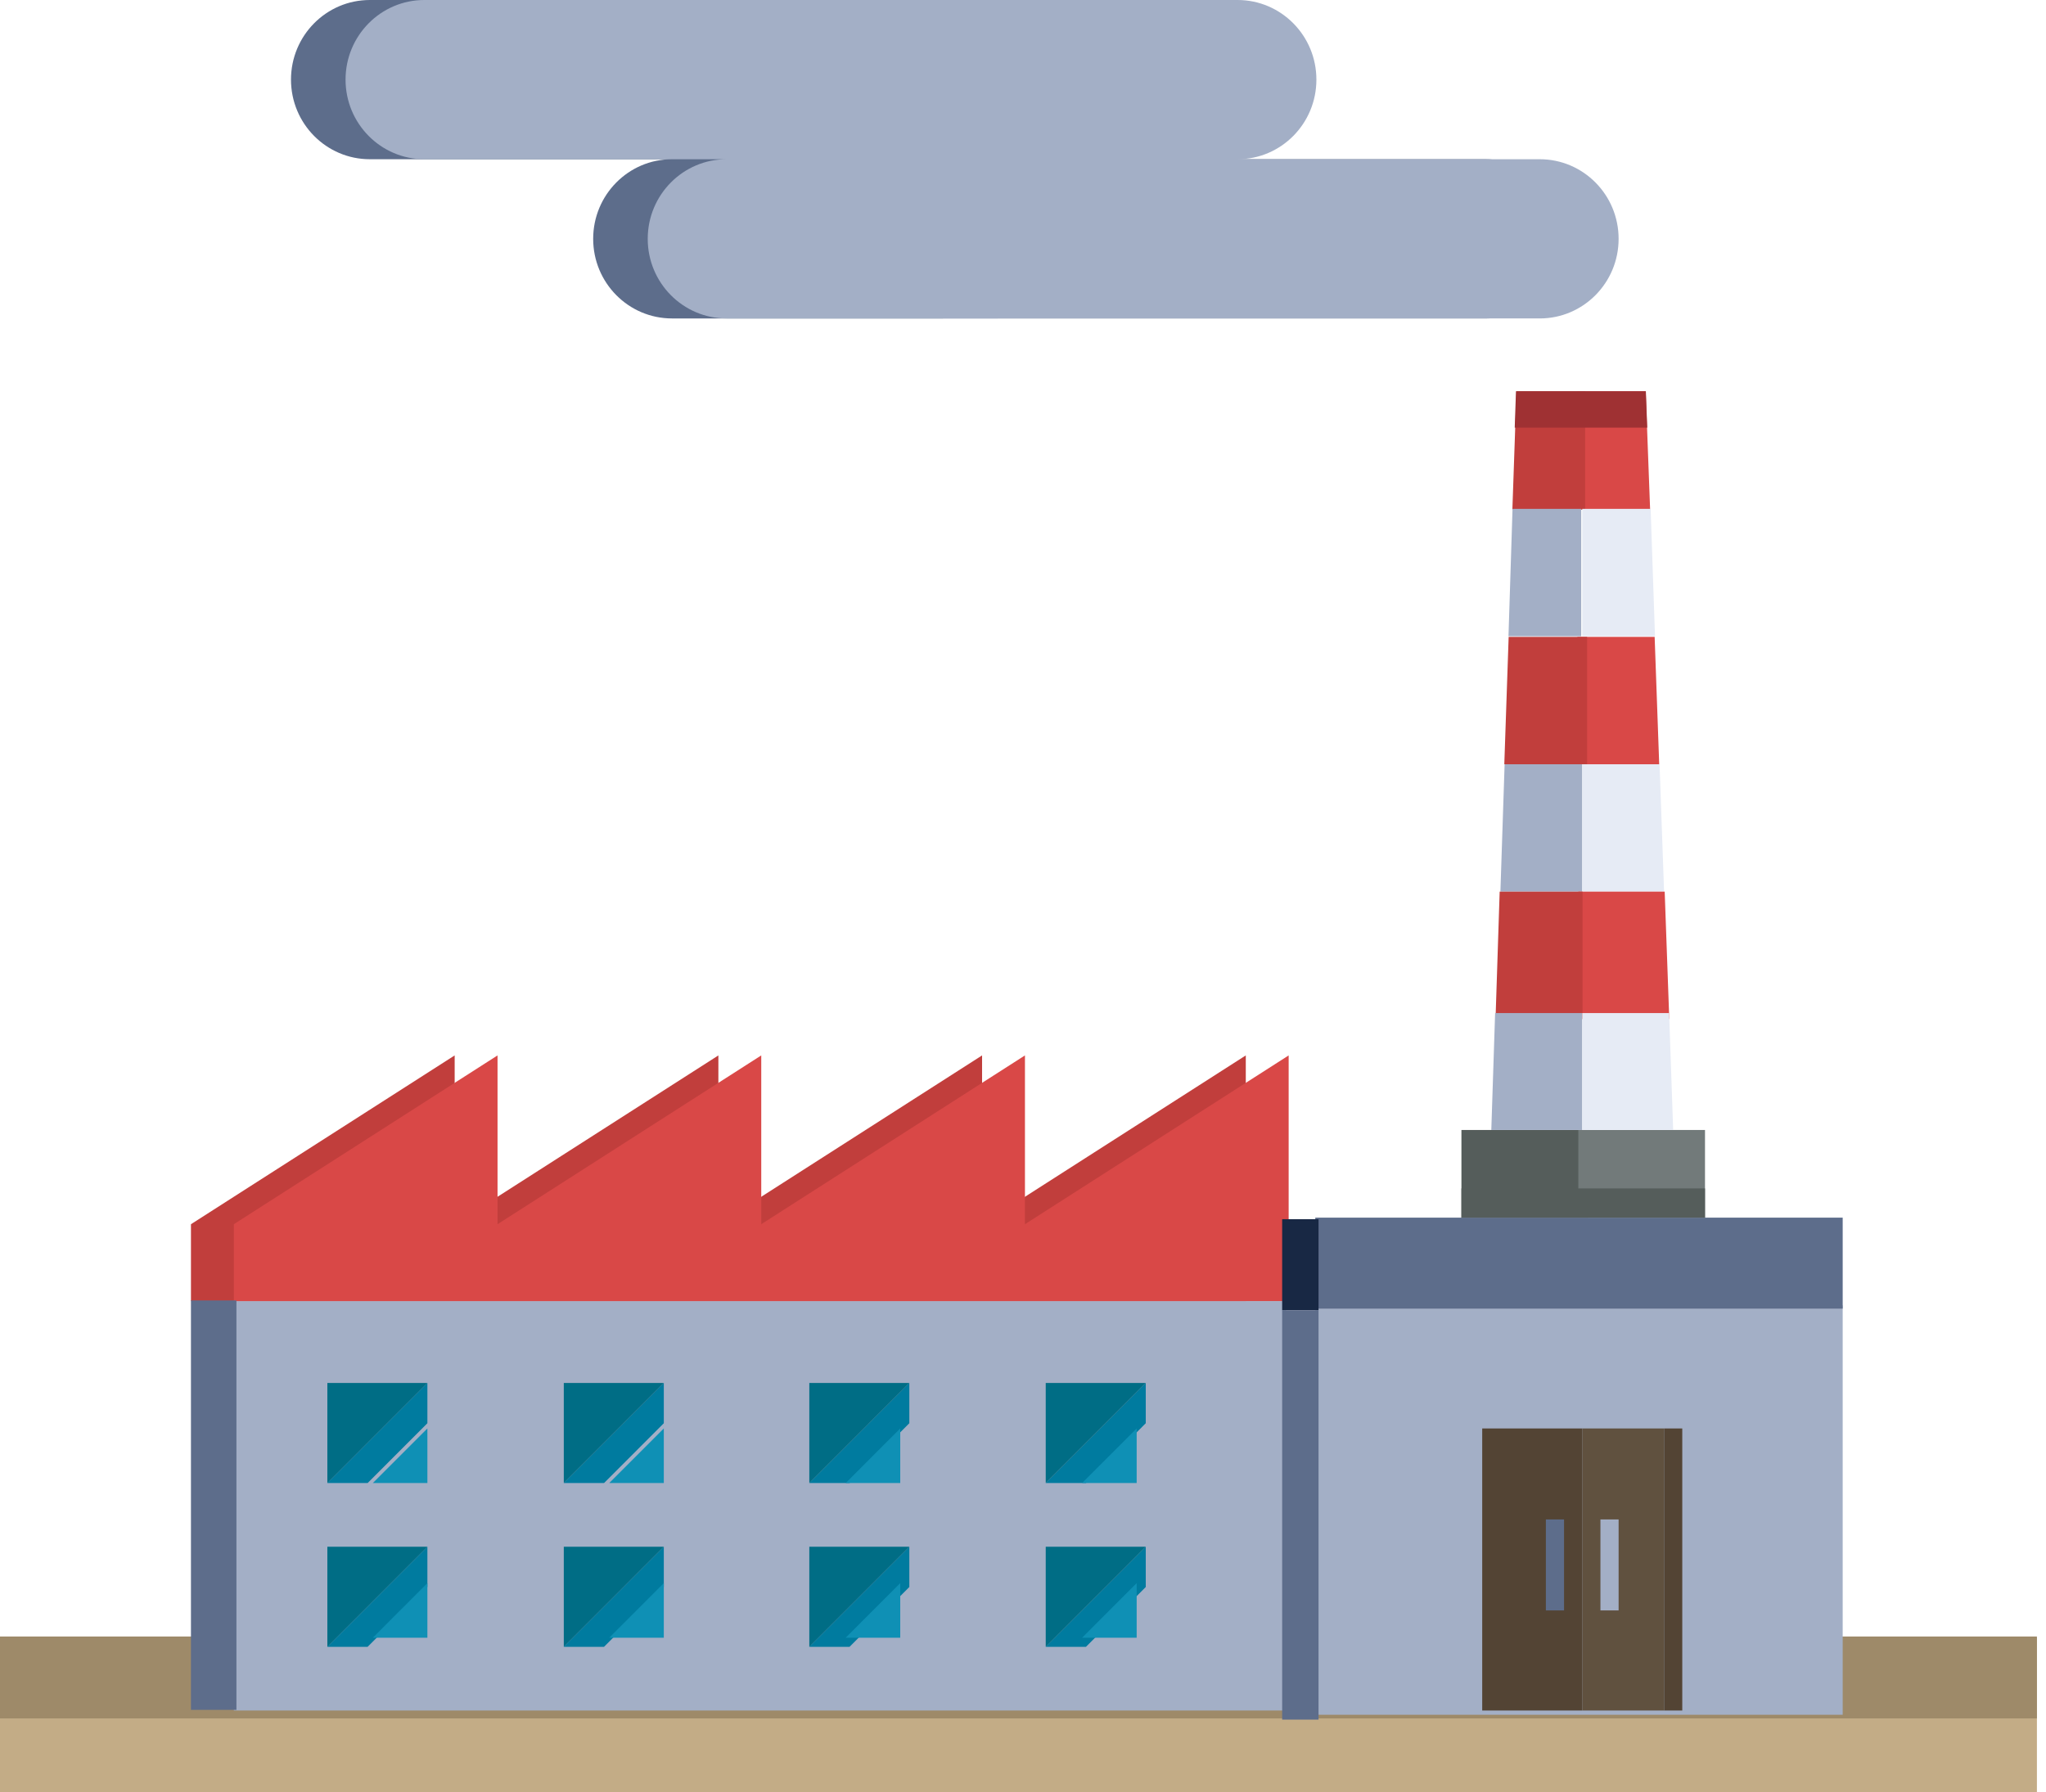 <svg xmlns="http://www.w3.org/2000/svg" xmlns:xlink="http://www.w3.org/1999/xlink" width="210" height="184" viewBox="0 0 210 184">
    <defs>
        <path id="a" d="M.495 3.227V.409h4.083L.495 3.227"/>
        <path id="c" d="M4.271 5.96V.43v5.53M.188 3.386V.43H4.27L.188 3.387"/>
        <path id="e" d="M.465 3.227V.409h4.08v.002L.465 3.227M.46.41V.409h.004L.46.411"/>
        <path id="g" d="M.158 3.227V.409h4.083L.158 3.227"/>
        <path id="i" d="M4.708 25.909H.238v-7.976L27.363.42v2.886L4.708 17.933v7.976m81.373-7.976v-2.887L108.734.42v2.886L86.081 17.933m-27.124 0v-2.887.001L81.607.421l.004-.002v2.886L58.957 17.933m-27.124 0v-2.887L54.486.42v2.886L31.833 17.933"/>
        <path id="k" d="M4.324 10.777H.12L10.566.324V4.53l-6.242 6.246"/>
        <path id="m" d="M5.962 6.15H.334L5.962.517V6.15"/>
        <path id="o" d="M.12 10.777V.324h10.446L.12 10.777"/>
        <path id="q" d="M4.637 10.777H.433L10.878.324V4.53l-6.241 6.246"/>
        <path id="s" d="M6.215 6.15H.025L6.215.517V6.15"/>
        <path id="u" d="M.433 10.777V.324h10.445L.433 10.777"/>
        <path id="w" d="M4.18 10.777H.084L10.258.324V4.53L4.18 10.777"/>
        <path id="y" d="M6.525 6.15H.335L6.525.517V6.15"/>
        <path id="A" d="M.085 10.777V.324h10.173L.085 10.777"/>
        <path id="C" d="M4.603 10.777H.399L10.845.324V4.53l-6.242 6.246"/>
        <path id="E" d="M6.213 6.15H.586L6.213.517V6.15"/>
        <path id="G" d="M.4 10.777V.324h10.445L.399 10.777"/>
        <path id="I" d="M4.324 10.219H.12L10.566.038v4.097L4.324 10.22"/>
        <path id="K" d="M5.962 6.482H.334L5.962.288v6.194"/>
        <path id="M" d="M.12 10.219V.038h10.446L.12 10.218"/>
        <path id="O" d="M4.637 10.219H.433L10.878.038v4.097L4.637 10.22"/>
        <path id="Q" d="M.433 10.219V.038h10.445L.433 10.218"/>
        <path id="S" d="M4.18 10.219H.084L10.258.038v4.097L4.18 10.22"/>
        <path id="U" d="M6.525 6.482H.335L6.525.288v6.194"/>
        <path id="W" d="M.085 10.219V.038h10.173L.085 10.218"/>
        <path id="Y" d="M4.603 10.219H.399L10.845.038v4.097L4.603 10.22"/>
        <path id="aa" d="M6.213 6.482H.586L6.213.288v6.194"/>
        <path id="ac" d="M.4 10.219V.038h10.445L.399 10.218"/>
    </defs>
    <g fill="none" fill-rule="evenodd">
        <path fill="#C3AC86" d="M0 184h209.067v-15.878H0z"/>
        <path fill="#9E8A69" d="M0 176.406h209.067V168H0z"/>
        <path fill="#5D6D8B" d="M37.958 0h83.466c4.47 0 8.09 3.66 8.09 8.173s-3.62 8.173-8.09 8.173h31.016c4.47 0 8.093 3.658 8.093 8.172 0 4.514-3.622 8.172-8.093 8.172H68.974c-4.469 0-8.091-3.658-8.091-8.172 0-4.514 3.622-8.172 8.091-8.172H37.958c-4.469 0-8.091-3.66-8.091-8.173C29.867 3.659 33.489 0 37.958 0"/>
        <path fill="#A3AFC6" d="M43.558 0h83.466c4.469 0 8.09 3.66 8.09 8.173s-3.621 8.173-8.09 8.173h31.016c4.47 0 8.093 3.658 8.093 8.172 0 4.514-3.623 8.172-8.093 8.172H74.574c-4.47 0-8.092-3.658-8.092-8.172 0-4.514 3.623-8.172 8.092-8.172H43.558c-4.47 0-8.091-3.66-8.091-8.173 0-4.514 3.622-8.173 8.09-8.173M24 175.594h108v-42.03H24z"/>
        <path fill="#C13E3C" d="M100.8 125.673v-17.328l-27.066 17.328v-17.328l-27.067 17.328v-17.328L19.6 125.673v7.89h108.267v-25.218L100.8 125.673"/>
        <path fill="#D94847" d="M105.2 125.673v-17.328l-27.066 17.328v-17.328l-27.067 17.328v-17.328L24 125.673v7.89h108.267v-25.218L105.2 125.673"/>
        <path fill="#A3AFC6" d="M135 176.03h54.133V134H135z"/>
        <path fill="#5D6D8B" d="M135 134.34h54.133V125H135z"/>
        <path fill="#534434" d="M152.133 175.594H162.4V146.64h-10.267zM170.8 175.594h1.867V146.64H170.8z"/>
        <path fill="#60513F" d="M162.4 175.594h8.4V146.64h-8.4z"/>
        <path fill="#A3AFC6" d="M164.267 165.32h1.866v-9.34h-1.866z"/>
        <path fill="#5D6D8B" d="M158.667 165.32h1.866v-9.34h-1.866z"/>
        <path fill="#007B9F" d="M43.867 141.97L33.6 152.244h4.132l6.135-6.14v-4.134"/>
        <path fill="#0F90B5" d="M43.867 146.64l-5.6 5.604h5.6v-5.604"/>
        <path fill="#006D85" d="M33.6 152.244l10.267-10.274H33.6v10.274"/>
        <path fill="#007B9F" d="M68.133 141.97l-10.266 10.274h4.132l6.134-6.14v-4.134"/>
        <path fill="#0F90B5" d="M68.133 146.64l-5.6 5.604h5.6v-5.604"/>
        <path fill="#006D85" d="M57.867 152.244l10.266-10.274H57.867v10.274"/>
        <path fill="#007B9F" d="M93.333 141.97l-10.266 10.274h4.132l6.134-6.14v-4.134"/>
        <path fill="#0F90B5" d="M92.4 146.64l-5.6 5.604h5.6v-5.604"/>
        <path fill="#006D85" d="M83.067 152.244l10.266-10.274H83.067v10.274"/>
        <path fill="#007B9F" d="M117.6 141.97l-10.267 10.274h4.132l6.135-6.14v-4.134"/>
        <path fill="#0F90B5" d="M116.667 146.64l-5.6 5.604h5.6v-5.604"/>
        <path fill="#006D85" d="M107.333 152.244L117.6 141.97h-10.267v10.274"/>
        <path fill="#007B9F" d="M43.867 158.782L33.6 169.056h4.132l6.135-6.14v-4.134"/>
        <path fill="#0F90B5" d="M43.867 162.518l-5.6 5.604h5.6v-5.604"/>
        <path fill="#006D85" d="M33.6 169.056l10.267-10.274H33.6v10.274"/>
        <path fill="#007B9F" d="M68.133 158.782l-10.266 10.274h4.132l6.134-6.14v-4.134"/>
        <path fill="#0F90B5" d="M68.133 162.518l-5.6 5.604h5.6v-5.604"/>
        <path fill="#006D85" d="M57.867 169.056l10.266-10.274H57.867v10.274"/>
        <path fill="#007B9F" d="M93.333 158.782l-10.266 10.274h4.132l6.134-6.14v-4.134"/>
        <path fill="#0F90B5" d="M92.4 162.518l-5.6 5.604h5.6v-5.604"/>
        <path fill="#006D85" d="M83.067 169.056l10.266-10.274H83.067v10.274"/>
        <path fill="#007B9F" d="M117.6 158.782l-10.267 10.274h4.132l6.135-6.14v-4.134"/>
        <path fill="#0F90B5" d="M116.667 162.518l-5.6 5.604h5.6v-5.604"/>
        <path fill="#006D85" d="M107.333 169.056l10.267-10.274h-10.267v10.274"/>
        <path fill="#5D6D8B" d="M19.6 175.528h4.667v-42.03H19.6z"/>
        <path fill="#555D5B" d="M153.74 116H150v9h13v-9h-9.26"/>
        <path fill="#727A7A" d="M162 125h13v-9h-13z"/>
        <path fill="#A3AFC6" d="M162.4 78.457h-7.967L154 91.533h8.4V78.457"/>
        <path fill="#E6EBF5" d="M162.4 91.533h8.4l-.463-13.076H162.4v13.076"/>
        <path fill="#D94847" d="M162 104.61h9.333l-.471-13.077H162v13.076"/>
        <path fill="#C13E3C" d="M162.43 91.533h-8.505l-.425 13.076h8.93V91.533"/>
        <path fill="#A3AFC6" d="M162.4 104h-8.942l-.391 12h9.333v-12"/>
        <path fill="#E6EBF5" d="M162.4 116h9.333l-.415-12H162.4v12"/>
        <path fill="#D94847" d="M161.9 78.457h8.4l-.469-13.076H161.9v13.076"/>
        <path fill="#C13E3C" d="M162.9 65.38h-8.053l-.447 13.077h8.5V65.38"/>
        <path fill="#D94847" d="M169.367 52.305l-.456-12.143H161.9v12.143h7.467"/>
        <path fill="#C13E3C" d="M162.697 40.162h-7.047l-.42 12.143h7.467V40.162"/>
        <path fill="#A3AFC6" d="M162.297 52.239h-7.052l-.415 13.076h7.467V52.239"/>
        <path fill="#E6EBF5" d="M162.4 65.315h7.467l-.446-13.076H162.4v13.076"/>
        <path fill="#9F3133" d="M168.93 40.162H155.6l-.13 3.736h13.6l-.14-3.736"/>
        <path fill="#555D5B" d="M150 125h25v-3h-25z"/>
        <path fill="#182844" d="M131.6 134.497h3.733v-9.34H131.6z"/>
        <path fill="#5D6D8B" d="M131.6 176.528h3.733v-42.03H131.6z"/>
        <g transform="translate(45.733 108.345)">
            <mask id="b" fill="#fff">
                <use xlink:href="#a"/>
            </mask>
            <path d="M.495 3.227V.409h4.083L.495 3.227" mask="url(#b)"/>
        </g>
        <g transform="translate(72.8 108.345)">
            <mask id="d" fill="#fff">
                <use xlink:href="#c"/>
            </mask>
            <path d="M4.271 5.96V.43v5.53M.188 3.386V.43H4.27L.188 3.387" mask="url(#d)"/>
        </g>
        <g transform="translate(99.867 108.345)">
            <mask id="f" fill="#fff">
                <use xlink:href="#e"/>
            </mask>
            <path d="M.465 3.227V.409h4.08v.002L.465 3.227M.46.41V.409h.004L.46.411" mask="url(#f)"/>
        </g>
        <g transform="translate(126.933 108.345)">
            <mask id="h" fill="#fff">
                <use xlink:href="#g"/>
            </mask>
            <path d="M.158 3.227V.409h4.083L.158 3.227" mask="url(#h)"/>
        </g>
        <g transform="translate(18.667 108.345)">
            <mask id="j" fill="#fff">
                <use xlink:href="#i"/>
            </mask>
            <path d="M4.708 25.909H.238v-7.976L27.363.42v2.886L4.708 17.933v7.976m81.373-7.976v-2.887L108.734.42v2.886L86.081 17.933m-27.124 0v-2.887.001L81.607.421l.004-.002v2.886L58.957 17.933m-27.124 0v-2.887L54.486.42v2.886L31.833 17.933" mask="url(#j)"/>
        </g>
        <g transform="translate(33.6 141.97)">
            <mask id="l" fill="#fff">
                <use xlink:href="#k"/>
            </mask>
            <path d="M4.324 10.777H.12L10.566.324V4.53l-6.242 6.246" mask="url(#l)"/>
        </g>
        <g transform="translate(37.333 145.706)">
            <mask id="n" fill="#fff">
                <use xlink:href="#m"/>
            </mask>
            <path d="M5.962 6.15H.334L5.962.517V6.15" mask="url(#n)"/>
        </g>
        <g transform="translate(33.6 141.97)">
            <mask id="p" fill="#fff">
                <use xlink:href="#o"/>
            </mask>
            <path d="M.12 10.777V.324h10.446L.12 10.777" mask="url(#p)"/>
        </g>
        <g transform="translate(57.867 141.97)">
            <mask id="r" fill="#fff">
                <use xlink:href="#q"/>
            </mask>
            <path d="M4.637 10.777H.433L10.878.324V4.53l-6.241 6.246" mask="url(#r)"/>
        </g>
        <g transform="translate(62.533 145.706)">
            <mask id="t" fill="#fff">
                <use xlink:href="#s"/>
            </mask>
            <path d="M6.215 6.15H.025L6.215.517V6.15" mask="url(#t)"/>
        </g>
        <g transform="translate(57.867 141.97)">
            <mask id="v" fill="#fff">
                <use xlink:href="#u"/>
            </mask>
            <path d="M.433 10.777V.324h10.445L.433 10.777" mask="url(#v)"/>
        </g>
        <g transform="translate(83.067 141.97)">
            <mask id="x" fill="#fff">
                <use xlink:href="#w"/>
            </mask>
            <path d="M4.18 10.777H.084L10.258.324V4.53L4.18 10.777" mask="url(#x)"/>
        </g>
        <g transform="translate(86.8 145.706)">
            <mask id="z" fill="#fff">
                <use xlink:href="#y"/>
            </mask>
            <path d="M6.525 6.15H.335L6.525.517V6.15" mask="url(#z)"/>
        </g>
        <g transform="translate(83.067 141.97)">
            <mask id="B" fill="#fff">
                <use xlink:href="#A"/>
            </mask>
            <path d="M.085 10.777V.324h10.173L.085 10.777" mask="url(#B)"/>
        </g>
        <g transform="translate(107.333 141.97)">
            <mask id="D" fill="#fff">
                <use xlink:href="#C"/>
            </mask>
            <path d="M4.603 10.777H.399L10.845.324V4.53l-6.242 6.246" mask="url(#D)"/>
        </g>
        <g transform="translate(111.067 145.706)">
            <mask id="F" fill="#fff">
                <use xlink:href="#E"/>
            </mask>
            <path d="M6.213 6.15H.586L6.213.517V6.15" mask="url(#F)"/>
        </g>
        <g transform="translate(107.333 141.97)">
            <mask id="H" fill="#fff">
                <use xlink:href="#G"/>
            </mask>
            <path d="M.4 10.777V.324h10.445L.399 10.777" mask="url(#H)"/>
        </g>
        <g transform="translate(33.6 158.782)">
            <mask id="J" fill="#fff">
                <use xlink:href="#I"/>
            </mask>
            <path d="M4.324 10.219H.12L10.566.038v4.097L4.324 10.22" mask="url(#J)"/>
        </g>
        <g transform="translate(37.333 162.518)">
            <mask id="L" fill="#fff">
                <use xlink:href="#K"/>
            </mask>
            <path d="M5.962 6.482H.334L5.962.288v6.194" mask="url(#L)"/>
        </g>
        <g transform="translate(33.6 158.782)">
            <mask id="N" fill="#fff">
                <use xlink:href="#M"/>
            </mask>
            <path d="M.12 10.219V.038h10.446L.12 10.218" mask="url(#N)"/>
        </g>
        <g transform="translate(57.867 158.782)">
            <mask id="P" fill="#fff">
                <use xlink:href="#O"/>
            </mask>
            <path d="M4.637 10.219H.433L10.878.038v4.097L4.637 10.22" mask="url(#P)"/>
        </g>
        <g transform="translate(57.867 158.782)">
            <mask id="R" fill="#fff">
                <use xlink:href="#Q"/>
            </mask>
            <path d="M.433 10.219V.038h10.445L.433 10.218" mask="url(#R)"/>
        </g>
        <g transform="translate(83.067 158.782)">
            <mask id="T" fill="#fff">
                <use xlink:href="#S"/>
            </mask>
            <path d="M4.18 10.219H.084L10.258.038v4.097L4.18 10.22" mask="url(#T)"/>
        </g>
        <g transform="translate(86.8 162.518)">
            <mask id="V" fill="#fff">
                <use xlink:href="#U"/>
            </mask>
            <path d="M6.525 6.482H.335L6.525.288v6.194" mask="url(#V)"/>
        </g>
        <g transform="translate(83.067 158.782)">
            <mask id="X" fill="#fff">
                <use xlink:href="#W"/>
            </mask>
            <path d="M.085 10.219V.038h10.173L.085 10.218" mask="url(#X)"/>
        </g>
        <g transform="translate(107.333 158.782)">
            <mask id="Z" fill="#fff">
                <use xlink:href="#Y"/>
            </mask>
            <path d="M4.603 10.219H.399L10.845.038v4.097L4.603 10.22" mask="url(#Z)"/>
        </g>
        <g transform="translate(111.067 162.518)">
            <mask id="ab" fill="#fff">
                <use xlink:href="#aa"/>
            </mask>
            <path d="M6.213 6.482H.586L6.213.288v6.194" mask="url(#ab)"/>
        </g>
        <g transform="translate(107.333 158.782)">
            <mask id="ad" fill="#fff">
                <use xlink:href="#ac"/>
            </mask>
            <path d="M.4 10.219V.038h10.445L.399 10.218" mask="url(#ad)"/>
        </g>
    </g>
</svg>
